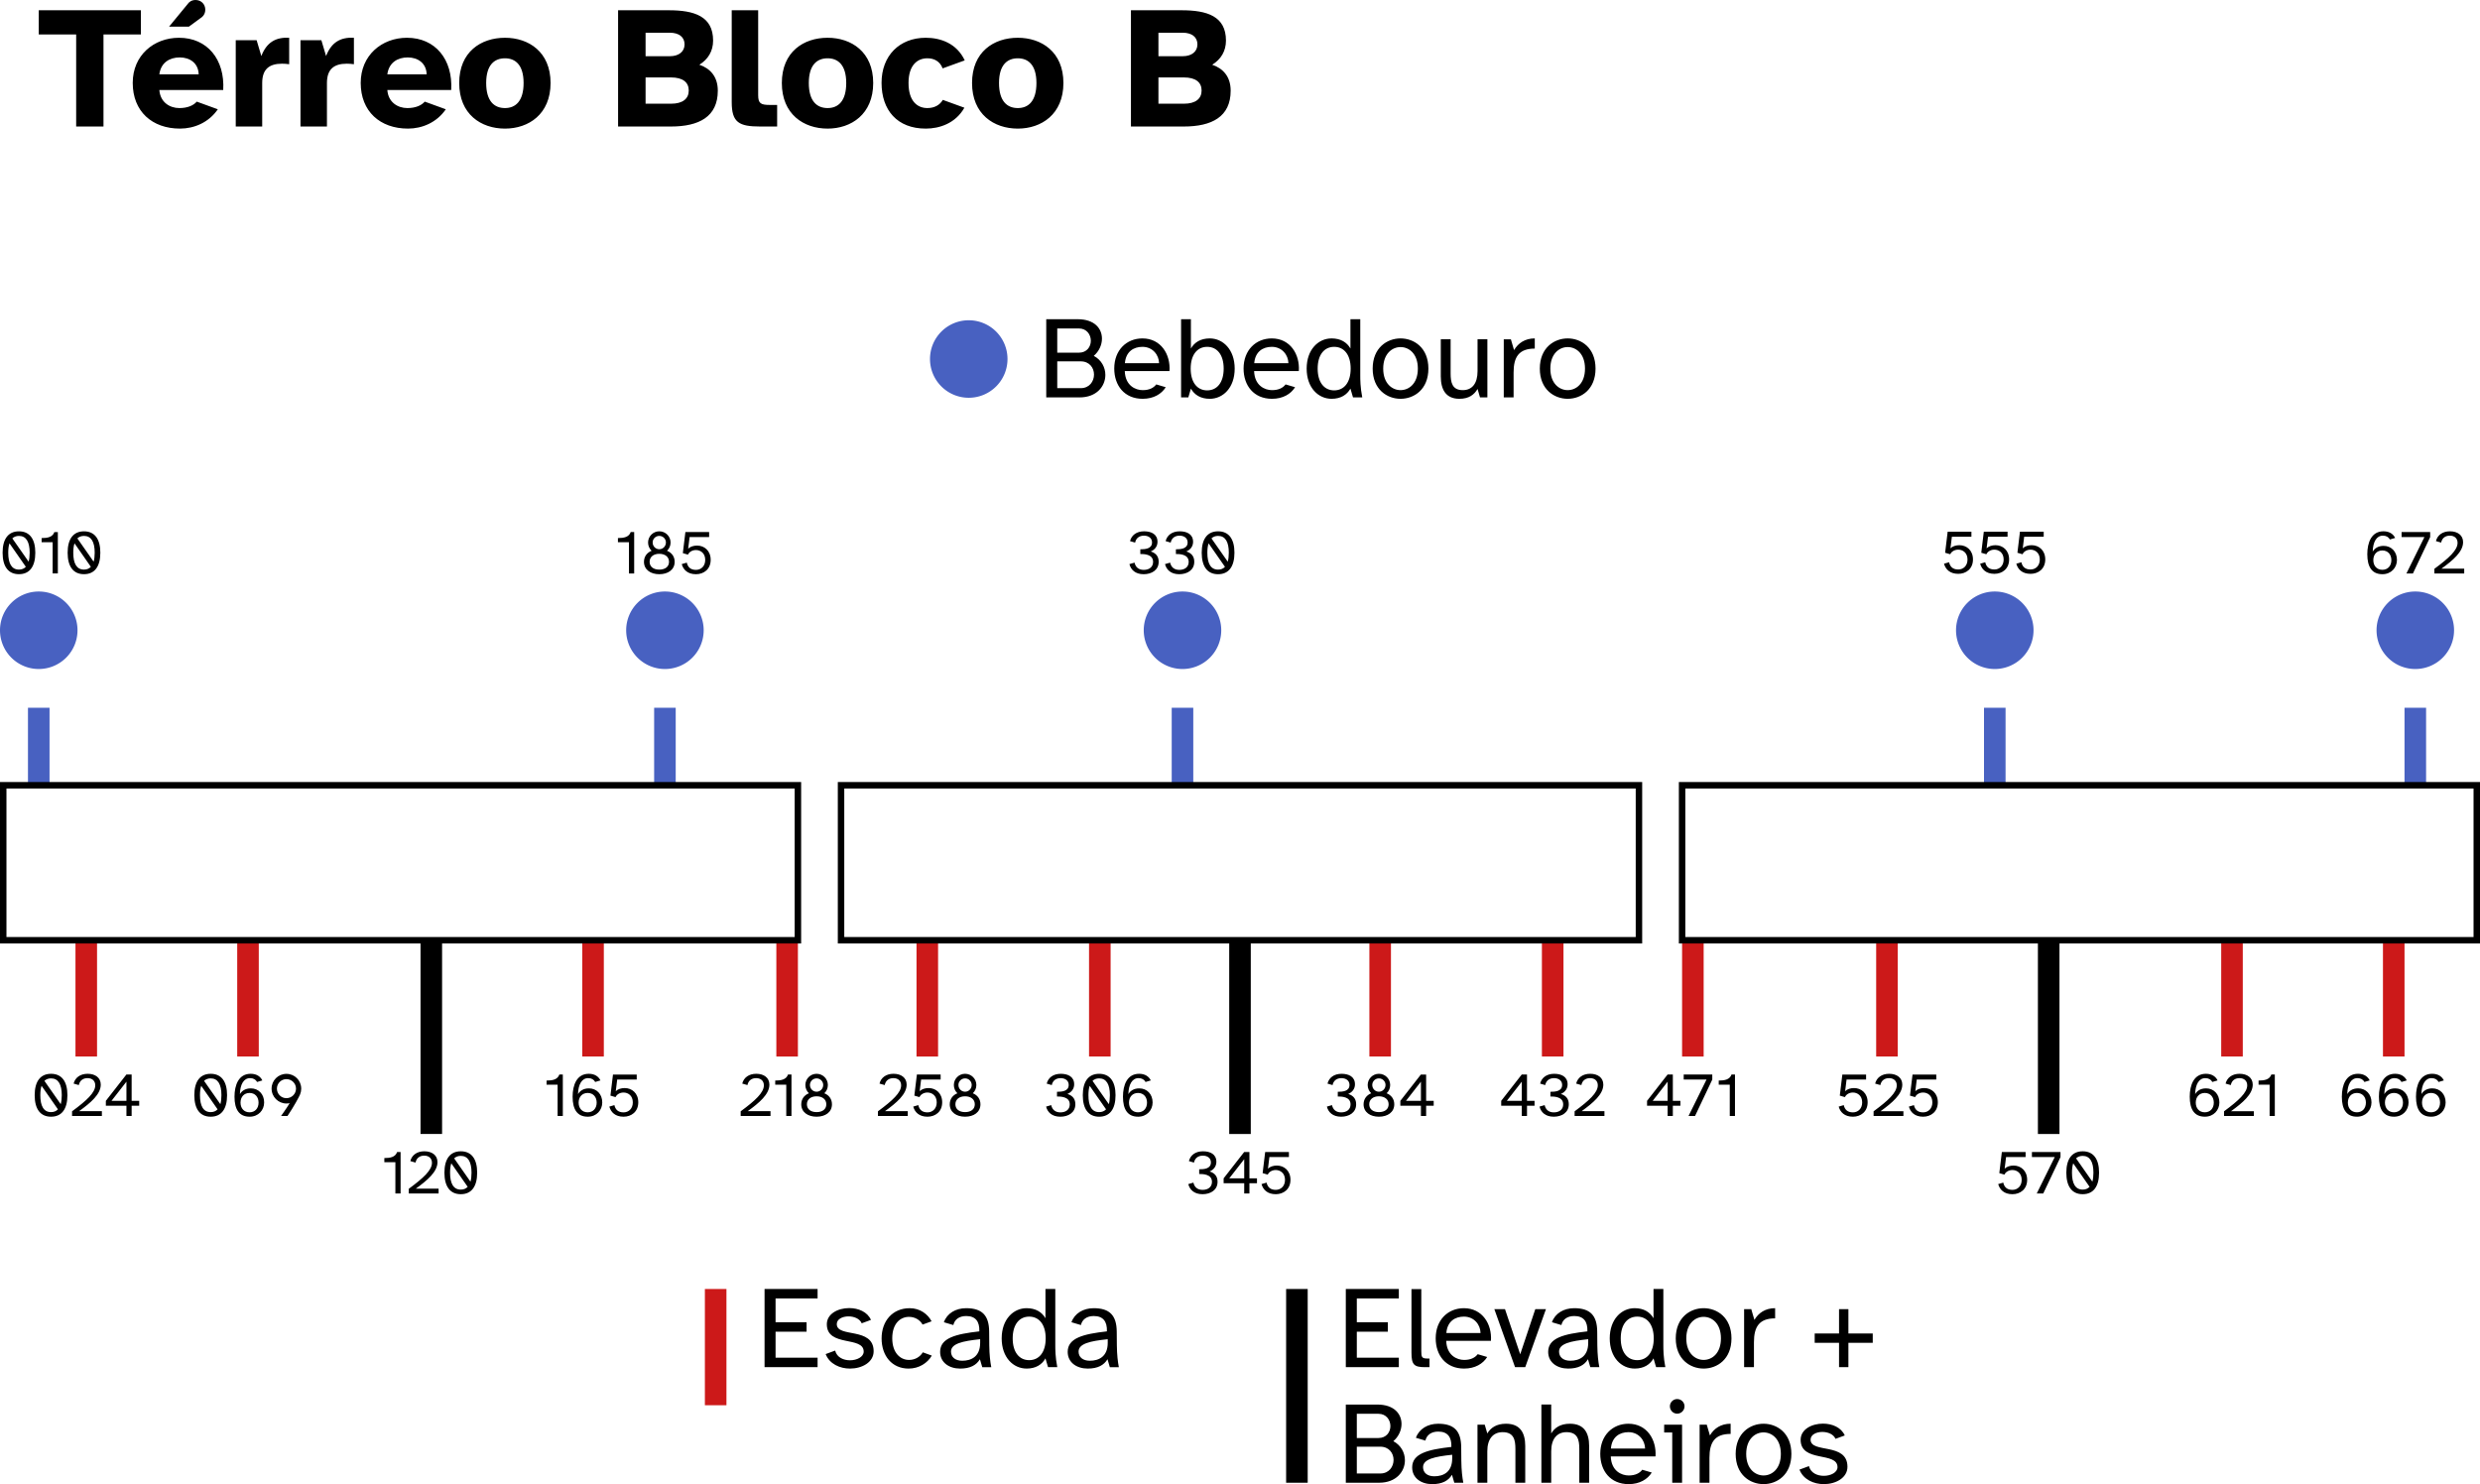 <?xml version="1.0" encoding="UTF-8" standalone="no"?>
<!-- Created with Inkscape (http://www.inkscape.org/) -->

<svg
   width="1920"
   height="1149.037"
   viewBox="0 0 508 304.016"
   version="1.1"
   id="svg1"
   inkscape:version="1.3.2 (091e20ef0f, 2023-11-25, custom)"
   inkscape:export-filename="../../../Documents/porta-vermelha.github.io/ICC/BT/minimapa.svg"
   inkscape:export-xdpi="40"
   inkscape:export-ydpi="40"
   sodipodi:docname="minimapa.svg"
   xmlns:inkscape="http://www.inkscape.org/namespaces/inkscape"
   xmlns:sodipodi="http://sodipodi.sourceforge.net/DTD/sodipodi-0.dtd"
   xmlns="http://www.w3.org/2000/svg"
   xmlns:svg="http://www.w3.org/2000/svg">
  <sodipodi:namedview
     id="namedview1"
     pagecolor="#ffffff"
     bordercolor="#eeeeee"
     borderopacity="1"
     inkscape:showpageshadow="0"
     inkscape:pageopacity="0"
     inkscape:pagecheckerboard="0"
     inkscape:deskcolor="#505050"
     inkscape:document-units="mm"
     showgrid="true"
     showguides="false"
     inkscape:export-bgcolor="#ffffffff"
     inkscape:zoom="0.2980905"
     inkscape:cx="1088.5956"
     inkscape:cy="585.3927"
     inkscape:window-width="1366"
     inkscape:window-height="768"
     inkscape:window-x="0"
     inkscape:window-y="0"
     inkscape:window-maximized="1"
     inkscape:current-layer="layer1">
    <inkscape:grid
       id="grid1"
       units="px"
       originx="0"
       originy="-5.834"
       spacingx="7.938"
       spacingy="7.938"
       empcolor="#000000"
       empopacity="0.302"
       color="#000000"
       opacity="0.149"
       empspacing="4"
       dotted="false"
       gridanglex="30"
       gridanglez="30"
       visible="true" />
  </sodipodi:namedview>
  <defs
     id="defs1" />
  <g
     inkscape:label="Layer 1"
     inkscape:groupmode="layer"
     id="layer1"
     transform="translate(0,-5.834)">
    <path
       id="rect2"
       style="fill:#cc1919;stroke-width:1.323;stroke-linecap:square;stroke-miterlimit:3;paint-order:fill markers stroke"
       d="m 15.461,198.438 h 4.417 V 222.25 H 15.461 Z" />
    <path
       id="rect2-7"
       style="fill:#cc1919;stroke-width:1.323;stroke-linecap:square;stroke-miterlimit:3;paint-order:fill markers stroke"
       d="m 48.591,198.438 h 4.417 V 222.25 h -4.417 z" />
    <path
       id="rect2-7-6"
       style="stroke-width:1.323;stroke-linecap:square;stroke-miterlimit:3;paint-order:fill markers stroke"
       d="m 86.139,198.438 h 4.417 V 238.125 H 86.139 Z" />
    <path
       id="rect2-7-6-6"
       style="fill:#cc1919;stroke-width:1.323;stroke-linecap:square;stroke-miterlimit:3;paint-order:fill markers stroke"
       d="m 119.27,198.438 h 4.417 V 222.25 h -4.417 z" />
    <path
       id="rect2-7-6-6-9"
       style="fill:#cc1919;stroke-width:1.323;stroke-linecap:square;stroke-miterlimit:3;paint-order:fill markers stroke"
       d="m 159.026,198.438 h 4.417 V 222.25 h -4.417 z" />
    <path
       id="rect2-3"
       style="fill:#cc1919;stroke-width:1.323;stroke-linecap:square;stroke-miterlimit:3;paint-order:fill markers stroke"
       d="m 187.739,198.438 h 4.417 V 222.25 h -4.417 z" />
    <path
       id="rect2-7-7"
       style="fill:#cc1919;stroke-width:1.323;stroke-linecap:square;stroke-miterlimit:3;paint-order:fill markers stroke"
       d="m 223.078,198.438 h 4.417 V 222.25 h -4.417 z" />
    <path
       id="rect2-7-6-5"
       style="stroke-width:1.323;stroke-linecap:square;stroke-miterlimit:3;paint-order:fill markers stroke"
       d="m 251.791,198.438 h 4.417 v 39.688 h -4.417 z" />
    <path
       id="rect2-7-6-6-92"
       style="fill:#cc1919;stroke-width:1.323;stroke-linecap:square;stroke-miterlimit:3;paint-order:fill markers stroke"
       d="m 280.504,198.438 h 4.417 V 222.25 h -4.417 z" />
    <path
       id="rect2-7-6-6-9-2"
       style="fill:#cc1919;stroke-width:1.323;stroke-linecap:square;stroke-miterlimit:3;paint-order:fill markers stroke"
       d="m 315.843,198.438 h 4.417 V 222.25 h -4.417 z" />
    <path
       id="rect2-36"
       style="fill:#cc1919;stroke-width:1.323;stroke-linecap:square;stroke-miterlimit:3;paint-order:fill markers stroke"
       d="m 344.557,198.438 h 4.417 V 222.25 h -4.417 z" />
    <path
       id="rect2-7-1"
       style="fill:#cc1919;stroke-width:1.323;stroke-linecap:square;stroke-miterlimit:3;paint-order:fill markers stroke"
       d="m 384.313,198.438 h 4.417 V 222.25 h -4.417 z" />
    <path
       id="rect2-7-6-2"
       style="stroke-width:1.323;stroke-linecap:square;stroke-miterlimit:3;paint-order:fill markers stroke"
       d="m 417.443,198.438 h 4.417 v 39.688 h -4.417 z" />
    <path
       id="rect2-7-6-6-93"
       style="fill:#cc1919;stroke-width:1.323;stroke-linecap:square;stroke-miterlimit:3;paint-order:fill markers stroke"
       d="m 454.991,198.438 h 4.417 V 222.25 h -4.417 z" />
    <path
       id="rect2-7-6-6-9-1"
       style="fill:#cc1919;stroke-width:1.323;stroke-linecap:square;stroke-miterlimit:3;paint-order:fill markers stroke"
       d="m 488.122,198.438 h 4.417 V 222.25 h -4.417 z" />
    <path
       id="path2"
       style="fill:#4861c1;stroke-width:1.323;stroke-linecap:square;stroke-miterlimit:3;paint-order:fill markers stroke"
       d="M 15.875,134.938 A 7.938,7.938 0 0 1 7.938,142.875 7.938,7.938 0 0 1 0,134.938 7.938,7.938 0 0 1 7.938,127 a 7.938,7.938 0 0 1 7.938,7.938 z" />
    <path
       id="path2-4"
       style="fill:#4861c1;stroke-width:1.323;stroke-linecap:square;stroke-miterlimit:3;paint-order:fill markers stroke"
       d="m 144.14,134.938 a 7.938,7.938 0 0 1 -7.938,7.938 7.938,7.938 0 0 1 -7.938,-7.938 7.938,7.938 0 0 1 7.938,-7.938 7.938,7.938 0 0 1 7.938,7.938 z" />
    <path
       id="path2-48"
       style="fill:#4861c1;stroke-width:1.323;stroke-linecap:square;stroke-miterlimit:3;paint-order:fill markers stroke"
       d="m 250.158,134.938 a 7.938,7.938 0 0 1 -7.938,7.938 7.938,7.938 0 0 1 -7.938,-7.938 7.938,7.938 0 0 1 7.938,-7.938 7.938,7.938 0 0 1 7.938,7.938 z" />
    <path
       id="path2-2"
       style="fill:#4861c1;stroke-width:1.323;stroke-linecap:square;stroke-miterlimit:3;paint-order:fill markers stroke"
       d="m 416.546,134.938 a 7.938,7.938 0 0 1 -7.938,7.938 7.938,7.938 0 0 1 -7.938,-7.938 7.938,7.938 0 0 1 7.938,-7.938 7.938,7.938 0 0 1 7.938,7.938 z" />
    <path
       id="path2-6"
       style="fill:#4861c1;stroke-width:1.323;stroke-linecap:square;stroke-miterlimit:3;paint-order:fill markers stroke"
       d="m 502.685,134.938 a 7.938,7.938 0 0 1 -7.938,7.938 7.938,7.938 0 0 1 -7.938,-7.938 7.938,7.938 0 0 1 7.938,-7.938 7.938,7.938 0 0 1 7.938,7.938 z" />
    <path
       id="rect3"
       style="fill:#4861c1;stroke-width:1.323;stroke-linecap:square;stroke-miterlimit:3;paint-order:fill markers stroke"
       transform="scale(1,-1)"
       d="m 5.729,-166.688 h 4.417 v 15.875 H 5.729 Z" />
    <path
       id="rect3-8"
       style="fill:#4861c1;stroke-width:1.323;stroke-linecap:square;stroke-miterlimit:3;paint-order:fill markers stroke"
       transform="scale(1,-1)"
       d="m 133.994,-166.688 h 4.417 v 15.875 h -4.417 z" />
    <path
       id="rect3-84"
       style="fill:#4861c1;stroke-width:1.323;stroke-linecap:square;stroke-miterlimit:3;paint-order:fill markers stroke"
       transform="scale(1,-1)"
       d="m 240.012,-166.688 h 4.417 v 15.875 h -4.417 z" />
    <path
       id="rect3-4"
       style="fill:#4861c1;stroke-width:1.323;stroke-linecap:square;stroke-miterlimit:3;paint-order:fill markers stroke"
       transform="scale(1,-1)"
       d="m 406.4,-166.688 h 4.417 v 15.875 h -4.417 z" />
    <path
       id="rect3-5"
       style="fill:#4861c1;stroke-width:1.323;stroke-linecap:square;stroke-miterlimit:3;paint-order:fill markers stroke"
       transform="scale(1,-1)"
       d="m 492.539,-166.688 h 4.417 v 15.875 h -4.417 z" />
    <path
       d="M 15.602,12.892 V 31.75 H 21.198 V 12.892 h 7.664 V 7.937 H 7.938 v 4.955 z m 11.585,9.91 c 0,5.846 3.957,9.375 9.696,9.375 2.887,0 5.882,-1.248 7.736,-3.957 l -4.313,-1.568 c -0.677,0.784 -1.889,1.319 -3.565,1.319 -1.996,0 -3.921,-1.212 -4.099,-3.707 h 13.083 c 0.356,-6.238 -3.244,-10.694 -9.054,-10.694 -5.169,0 -9.482,3.6 -9.482,9.233 z m 5.454,-1.747 c 0.321,-2.424 2.139,-3.458 4.171,-3.458 2.103,0 3.814,1.176 3.886,3.458 z m 1.996,-9.767 h 4.064 L 41.375,9.328 c 0.428,-0.356 0.677,-0.891 0.677,-1.497 0,-1.141 -0.856,-1.996 -1.996,-1.996 -0.856,0 -1.319,0.463 -1.462,0.642 z M 53.709,31.75 v -8.912 c 0,-2.816 1.426,-3.957 4.064,-3.957 0.499,0 0.891,0.036 1.462,0.107 v -5.418 c -2.709,-0.143 -4.599,0.891 -5.704,3.743 L 52.568,14.069 h -4.278 V 31.75 Z m 13.261,0 v -8.912 c 0,-2.816 1.426,-3.957 4.064,-3.957 0.499,0 0.891,0.036 1.462,0.107 v -5.418 c -2.709,-0.143 -4.599,0.891 -5.704,3.743 L 65.829,14.069 h -4.278 V 31.75 Z m 6.916,-8.948 c 0,5.846 3.957,9.375 9.696,9.375 2.887,0 5.882,-1.248 7.736,-3.957 l -4.313,-1.568 c -0.677,0.784 -1.889,1.319 -3.565,1.319 -1.996,0 -3.921,-1.212 -4.099,-3.707 h 13.083 c 0.356,-6.238 -3.244,-10.694 -9.054,-10.694 -5.169,0 -9.482,3.6 -9.482,9.233 z m 9.625,-5.205 c 2.103,0 3.814,1.176 3.886,3.458 h -8.056 c 0.321,-2.424 2.139,-3.458 4.171,-3.458 z m 10.552,5.24 c 0,6.381 4.456,9.34 9.375,9.34 4.848,0 9.34,-2.959 9.34,-9.34 0,-6.381 -4.492,-9.268 -9.34,-9.268 -4.919,0 -9.375,2.887 -9.375,9.268 z m 9.375,-5.062 c 2.103,0 3.814,1.319 3.814,5.062 0,3.707 -1.64,5.133 -3.814,5.133 -2.21,0 -3.85,-1.426 -3.85,-5.133 0,-3.743 1.711,-5.062 3.85,-5.062 z M 126.608,7.937 V 31.75 h 10.801 c 5.775,0 9.625,-1.996 9.625,-7.343 0,-2.887 -1.568,-4.563 -3.779,-5.311 1.782,-1.105 2.816,-2.781 2.816,-4.955 0,-4.991 -3.886,-6.203 -9.054,-6.203 z m 10.837,13.76 c 2.424,0 3.636,0.998 3.636,2.674 0,1.675 -1.212,2.709 -3.636,2.709 h -5.205 v -5.383 z m -0.25,-9.161 c 1.889,0 3.03,0.891 3.03,2.388 0,1.462 -1.141,2.424 -3.03,2.424 h -4.955 v -4.812 z m 12.69,14.223 c 0,4.171 1.497,4.991 5.846,4.991 h 3.458 v -4.42 h -1.533 c -1.818,0 -2.353,-0.321 -2.353,-1.996 V 7.937 h -5.418 z m 10.266,-3.921 c 0,6.381 4.456,9.34 9.375,9.34 4.848,0 9.34,-2.959 9.34,-9.34 0,-6.381 -4.492,-9.268 -9.34,-9.268 -4.919,0 -9.375,2.887 -9.375,9.268 z m 9.375,-5.062 c 2.103,0 3.814,1.319 3.814,5.062 0,3.707 -1.64,5.133 -3.814,5.133 -2.21,0 -3.85,-1.426 -3.85,-5.133 0,-3.743 1.711,-5.062 3.85,-5.062 z m 20.105,14.402 c 2.816,0 6.096,-1.069 7.914,-4.278 l -4.42,-1.604 c -0.606,1.034 -1.675,1.675 -3.173,1.675 -1.925,0 -3.85,-1.283 -3.85,-5.133 0,-3.743 1.889,-5.062 3.85,-5.062 1.355,0 2.567,0.57 3.137,2.068 l 4.527,-1.64 c -1.64,-3.493 -4.955,-4.634 -7.985,-4.634 -5.383,0 -9.054,3.672 -9.054,9.233 0,5.597 3.208,9.375 9.054,9.375 z m 9.482,-9.34 c 0,6.381 4.456,9.34 9.375,9.34 4.848,0 9.34,-2.959 9.34,-9.34 0,-6.381 -4.492,-9.268 -9.34,-9.268 -4.919,0 -9.375,2.887 -9.375,9.268 z m 9.375,-5.062 c 2.103,0 3.814,1.319 3.814,5.062 0,3.707 -1.64,5.133 -3.814,5.133 -2.21,0 -3.85,-1.426 -3.85,-5.133 0,-3.743 1.711,-5.062 3.85,-5.062 z M 231.661,7.937 V 31.75 h 10.801 c 5.775,0 9.625,-1.996 9.625,-7.343 0,-2.887 -1.568,-4.563 -3.779,-5.311 1.782,-1.105 2.816,-2.781 2.816,-4.955 0,-4.991 -3.886,-6.203 -9.054,-6.203 z m 10.837,13.76 c 2.424,0 3.636,0.998 3.636,2.674 0,1.675 -1.212,2.709 -3.636,2.709 h -5.205 v -5.383 z m -0.25,-9.161 c 1.889,0 3.03,0.891 3.03,2.388 0,1.462 -1.141,2.424 -3.03,2.424 h -4.955 v -4.812 z"
       id="text4"
       style="font-weight:bold;font-size:35.648px;line-height:20.212px;font-family:'Atkinson Hyperlegible';-inkscape-font-specification:'Atkinson Hyperlegible Bold';font-variant-numeric:lining-nums;letter-spacing:0px;stroke-width:1.323;stroke-linecap:square;stroke-miterlimit:3;paint-order:fill markers stroke"
       aria-label="Térreo Bloco B" />
    <path
       d="m 214.312,87.239 h 6.833 c 3.5,0 5.274,-2.302 5.274,-4.603 0,-1.534 -0.791,-3.069 -2.373,-3.908 1.079,-0.911 1.678,-2.254 1.678,-3.524 0,-2.038 -1.486,-3.98 -4.963,-3.98 h -6.449 z m 2.254,-7.384 h 4.795 c 1.822,0 2.733,1.343 2.733,2.709 0,1.391 -0.935,2.781 -2.709,2.781 h -4.819 z m 4.435,-6.737 c 1.606,0 2.445,1.271 2.445,2.517 0,1.223 -0.815,2.445 -2.445,2.445 h -4.435 v -4.963 z m 13.066,14.409 c 2.23,0 3.86,-0.983 4.723,-2.373 l -1.942,-0.575 c -0.551,0.719 -1.438,1.175 -2.781,1.175 -1.462,0 -3.572,-0.911 -3.668,-3.908 h 9.158 c 0.24,-3.404 -1.75,-6.689 -5.538,-6.689 -3.261,0 -5.778,2.397 -5.778,6.161 0,3.5 2.086,6.209 5.826,6.209 z m -0.048,-10.645 c 2.11,0 3.38,1.678 3.404,3.356 h -7.001 c 0.192,-2.397 1.798,-3.356 3.596,-3.356 z m 7.912,-5.658 v 16.015 h 1.486 l 0.527,-1.798 c 0.719,1.271 1.99,2.086 3.86,2.086 2.709,0 5.107,-2.254 5.107,-6.185 0,-3.908 -2.397,-6.185 -5.107,-6.185 -1.87,0 -3.141,0.815 -3.86,2.062 v -5.994 z m 5.346,5.658 c 2.038,0 3.38,1.63 3.38,4.459 0,2.829 -1.343,4.459 -3.38,4.459 -2.038,0 -3.38,-1.63 -3.38,-4.459 0,-2.829 1.343,-4.459 3.38,-4.459 z m 13.282,10.645 c 2.23,0 3.86,-0.983 4.723,-2.373 l -1.942,-0.575 c -0.551,0.719 -1.438,1.175 -2.781,1.175 -1.462,0 -3.572,-0.911 -3.668,-3.908 h 9.158 c 0.24,-3.404 -1.75,-6.689 -5.538,-6.689 -3.261,0 -5.778,2.397 -5.778,6.161 0,3.5 2.086,6.209 5.826,6.209 z m -0.048,-10.645 c 2.11,0 3.38,1.678 3.404,3.356 h -7.001 c 0.192,-2.397 1.798,-3.356 3.596,-3.356 z m 12.251,10.645 c 1.87,0 3.141,-0.815 3.86,-2.086 l 0.527,1.798 h 1.894 c -0.408,-2.086 -0.408,-3.692 -0.408,-4.483 V 71.224 h -2.014 v 5.994 c -0.719,-1.247 -1.99,-2.062 -3.86,-2.062 -2.709,0 -5.107,2.278 -5.107,6.185 0,3.932 2.397,6.185 5.107,6.185 z m 0.527,-10.645 c 2.038,0 3.38,1.63 3.38,4.459 0,2.829 -1.343,4.459 -3.38,4.459 -2.038,0 -3.38,-1.63 -3.38,-4.459 0,-2.829 1.343,-4.459 3.38,-4.459 z m 7.888,4.459 c 0,4.291 2.973,6.185 5.706,6.185 2.757,0 5.706,-1.894 5.706,-6.185 0,-4.291 -2.949,-6.185 -5.706,-6.185 -2.733,0 -5.706,1.894 -5.706,6.185 z m 2.158,0 c 0,-3.069 1.846,-4.411 3.548,-4.411 1.726,0 3.548,1.343 3.548,4.411 0,3.069 -1.822,4.411 -3.548,4.411 -1.702,0 -3.548,-1.343 -3.548,-4.411 z m 15.608,6.185 c 1.966,0 3.045,-0.863 3.716,-2.014 l 0.503,1.726 h 1.51 V 75.323 h -2.014 v 6.545 c 0,2.541 -1.127,3.884 -3.021,3.884 -2.182,0 -2.493,-1.582 -2.493,-3.428 v -7.001 h -2.014 v 7.6 c 0,2.709 1.031,4.603 3.812,4.603 z m 9.086,-12.179 v 11.891 h 2.014 V 82.132 c 0,-3.165 1.079,-4.891 4.339,-4.891 v -2.086 c -1.99,0 -3.404,0.959 -4.244,2.397 l -0.647,-2.206 z m 7.384,5.994 c 0,4.291 2.973,6.185 5.706,6.185 2.757,0 5.706,-1.894 5.706,-6.185 0,-4.291 -2.949,-6.185 -5.706,-6.185 -2.733,0 -5.706,1.894 -5.706,6.185 z m 2.158,0 c 0,-3.069 1.846,-4.411 3.548,-4.411 1.726,0 3.548,1.343 3.548,4.411 0,3.069 -1.822,4.411 -3.548,4.411 -1.702,0 -3.548,-1.343 -3.548,-4.411 z"
       id="text4-8"
       style="font-size:23.975px;line-height:13.594px;font-family:'Atkinson Hyperlegible';-inkscape-font-specification:'Atkinson Hyperlegible';font-variant-numeric:lining-nums;letter-spacing:0px;stroke-width:1.323;stroke-linecap:square;stroke-miterlimit:3;paint-order:fill markers stroke"
       aria-label="Bebedouro" />
    <path
       id="path4"
       style="fill:#4861c1;stroke-width:1.323;stroke-linecap:square;stroke-miterlimit:3;paint-order:fill markers stroke"
       d="m 206.375,79.375 a 7.938,7.938 0 0 1 -7.938,7.938 7.938,7.938 0 0 1 -7.938,-7.938 7.938,7.938 0 0 1 7.938,-7.938 7.938,7.938 0 0 1 7.938,7.938 z" />
    <path
       d="m 156.612,269.875 v 16.015 h 10.861 v -1.942 h -8.607 v -5.322 h 6.353 v -1.942 h -6.353 v -4.867 h 8.607 v -1.942 z m 12.515,13.33 c 0.791,2.038 2.925,2.973 4.987,2.973 2.469,0 4.843,-1.295 4.843,-3.548 0,-5.059 -7.552,-2.685 -7.552,-5.562 0,-1.031 1.175,-1.582 2.397,-1.582 1.127,0 2.302,0.456 2.709,1.415 l 1.894,-0.695 c -0.719,-1.654 -2.589,-2.421 -4.459,-2.421 -2.302,0 -4.579,1.175 -4.579,3.309 0,4.747 7.552,2.35 7.552,5.61 0,1.079 -1.391,1.774 -2.805,1.774 -1.319,0 -2.685,-0.575 -3.045,-1.99 z m 16.998,2.973 c 2.11,0 3.86,-1.127 4.747,-2.661 l -1.846,-0.671 c -0.527,0.887 -1.534,1.558 -2.829,1.558 -1.774,0 -3.428,-1.438 -3.428,-4.435 0,-2.997 1.63,-4.387 3.428,-4.387 1.223,0 2.254,0.623 2.781,1.582 l 1.846,-0.671 c -0.767,-1.462 -2.35,-2.685 -4.483,-2.685 -3.524,0 -5.754,2.637 -5.754,6.185 0,3.596 2.134,6.185 5.538,6.185 z m 10.549,0 c 2.086,0 3.332,-0.719 4.052,-1.918 l 0.479,1.63 h 1.846 c -0.216,-1.127 -0.384,-2.493 -0.408,-4.483 l -0.024,-2.781 c -0.024,-3.332 -1.438,-4.819 -4.723,-4.819 -2.134,0 -3.908,1.055 -4.555,2.877 l 1.942,0.575 c 0.264,-1.151 1.199,-1.846 2.637,-1.846 1.918,0 2.757,1.127 2.685,3.141 -4.867,0.551 -8.032,1.367 -8.032,4.196 0,2.182 1.846,3.428 4.1,3.428 z m 4.1,-6.018 v 0.743 c 0,2.805 -1.798,3.668 -3.668,3.668 -1.438,0 -2.302,-0.743 -2.302,-1.87 0,-1.63 2.326,-2.158 5.97,-2.541 z m 9.518,6.018 c 1.87,0 3.141,-0.815 3.86,-2.086 l 0.527,1.798 h 1.894 c -0.408,-2.086 -0.408,-3.692 -0.408,-4.483 v -11.532 h -2.014 v 5.994 c -0.719,-1.247 -1.99,-2.062 -3.86,-2.062 -2.709,0 -5.107,2.278 -5.107,6.185 0,3.932 2.397,6.185 5.107,6.185 z m 0.527,-10.645 c 2.038,0 3.38,1.63 3.38,4.459 0,2.829 -1.343,4.459 -3.38,4.459 -2.038,0 -3.38,-1.63 -3.38,-4.459 0,-2.829 1.343,-4.459 3.38,-4.459 z m 11.987,10.645 c 2.086,0 3.332,-0.719 4.052,-1.918 l 0.479,1.63 h 1.846 c -0.216,-1.127 -0.384,-2.493 -0.408,-4.483 l -0.024,-2.781 c -0.024,-3.332 -1.438,-4.819 -4.723,-4.819 -2.134,0 -3.908,1.055 -4.555,2.877 l 1.942,0.575 c 0.264,-1.151 1.199,-1.846 2.637,-1.846 1.918,0 2.757,1.127 2.685,3.141 -4.867,0.551 -8.032,1.367 -8.032,4.196 0,2.182 1.846,3.428 4.1,3.428 z m 4.1,-6.018 v 0.743 c 0,2.805 -1.798,3.668 -3.668,3.668 -1.438,0 -2.302,-0.743 -2.302,-1.87 0,-1.63 2.326,-2.158 5.97,-2.541 z"
       id="text4-8-1"
       style="font-size:23.975px;line-height:13.594px;font-family:'Atkinson Hyperlegible';-inkscape-font-specification:'Atkinson Hyperlegible';font-variant-numeric:lining-nums;letter-spacing:0px;stroke-width:1.323;stroke-linecap:square;stroke-miterlimit:3;paint-order:fill markers stroke"
       aria-label="Escada" />
    <path
       d="m 275.674,269.875 v 16.015 h 10.861 v -1.942 h -8.607 v -5.322 h 6.353 v -1.942 h -6.353 v -4.867 h 8.607 v -1.942 z m 13.45,13.042 c 0,2.469 0.527,2.973 2.805,2.973 h 0.887 v -1.774 h -0.456 c -1.127,0 -1.223,-0.312 -1.223,-1.534 v -12.683 h -2.014 z m 10.789,3.261 c 2.23,0 3.86,-0.983 4.723,-2.373 l -1.942,-0.575 c -0.551,0.719 -1.438,1.175 -2.781,1.175 -1.462,0 -3.572,-0.911 -3.668,-3.908 h 9.158 c 0.24,-3.404 -1.75,-6.689 -5.538,-6.689 -3.261,0 -5.778,2.397 -5.778,6.162 0,3.5 2.086,6.209 5.826,6.209 z m -0.048,-10.645 c 2.11,0 3.38,1.678 3.404,3.356 h -7.001 c 0.192,-2.397 1.798,-3.356 3.596,-3.356 z m 10.477,10.357 h 2.086 l 4.244,-11.891 h -2.182 l -3.093,9.254 -3.117,-9.254 h -2.182 z m 10.885,0.288 c 2.086,0 3.332,-0.719 4.052,-1.918 l 0.479,1.63 h 1.846 c -0.216,-1.127 -0.384,-2.493 -0.408,-4.483 l -0.024,-2.781 c -0.024,-3.332 -1.438,-4.819 -4.723,-4.819 -2.134,0 -3.908,1.055 -4.555,2.877 l 1.942,0.575 c 0.264,-1.151 1.199,-1.846 2.637,-1.846 1.918,0 2.757,1.127 2.685,3.141 -4.867,0.551 -8.032,1.367 -8.032,4.196 0,2.182 1.846,3.428 4.1,3.428 z m 4.1,-6.018 v 0.743 c 0,2.805 -1.798,3.668 -3.668,3.668 -1.438,0 -2.302,-0.743 -2.302,-1.87 0,-1.63 2.326,-2.158 5.97,-2.541 z m 9.518,6.018 c 1.87,0 3.141,-0.815 3.86,-2.086 l 0.527,1.798 h 1.894 c -0.408,-2.086 -0.408,-3.692 -0.408,-4.483 v -11.532 h -2.014 v 5.994 c -0.719,-1.247 -1.99,-2.062 -3.86,-2.062 -2.709,0 -5.107,2.278 -5.107,6.185 0,3.932 2.397,6.185 5.107,6.185 z m 0.527,-10.645 c 2.038,0 3.38,1.63 3.38,4.459 0,2.829 -1.343,4.459 -3.38,4.459 -2.038,0 -3.38,-1.63 -3.38,-4.459 0,-2.829 1.343,-4.459 3.38,-4.459 z m 7.888,4.459 c 0,4.291 2.973,6.185 5.706,6.185 2.757,0 5.706,-1.894 5.706,-6.185 0,-4.291 -2.949,-6.185 -5.706,-6.185 -2.733,0 -5.706,1.894 -5.706,6.185 z m 2.158,0 c 0,-3.069 1.846,-4.411 3.548,-4.411 1.726,0 3.548,1.343 3.548,4.411 0,3.069 -1.822,4.411 -3.548,4.411 -1.702,0 -3.548,-1.343 -3.548,-4.411 z m 11.844,-5.994 v 11.891 h 2.014 v -5.107 c 0,-3.165 1.079,-4.891 4.339,-4.891 v -2.086 c -1.99,0 -3.404,0.959 -4.244,2.397 l -0.647,-2.206 z m 14.457,4.987 v 1.918 h 4.987 v 4.987 h 1.918 v -4.987 h 4.987 v -1.918 h -4.987 v -4.987 h -1.918 v 4.987 z"
       id="text4-8-1-5"
       style="font-size:23.975px;line-height:13.594px;font-family:'Atkinson Hyperlegible';-inkscape-font-specification:'Atkinson Hyperlegible';font-variant-numeric:lining-nums;letter-spacing:0px;stroke-width:1.323;stroke-linecap:square;stroke-miterlimit:3;paint-order:fill markers stroke"
       aria-label="Elevador +" />
    <path
       d="m 275.674,309.562 h 6.833 c 3.5,0 5.274,-2.302 5.274,-4.603 0,-1.534 -0.791,-3.069 -2.373,-3.908 1.079,-0.911 1.678,-2.254 1.678,-3.524 0,-2.038 -1.486,-3.98 -4.963,-3.98 h -6.449 z m 2.254,-7.384 h 4.795 c 1.822,0 2.733,1.343 2.733,2.709 0,1.391 -0.935,2.781 -2.709,2.781 h -4.819 z m 4.435,-6.737 c 1.606,0 2.445,1.271 2.445,2.517 0,1.223 -0.815,2.445 -2.445,2.445 h -4.435 v -4.963 z m 11.004,14.409 c 2.086,0 3.332,-0.719 4.052,-1.918 l 0.479,1.63 h 1.846 c -0.216,-1.127 -0.384,-2.493 -0.408,-4.483 l -0.024,-2.781 c -0.024,-3.332 -1.438,-4.819 -4.723,-4.819 -2.134,0 -3.908,1.055 -4.555,2.877 l 1.942,0.575 c 0.264,-1.151 1.199,-1.846 2.637,-1.846 1.918,0 2.757,1.127 2.685,3.141 -4.867,0.551 -8.032,1.367 -8.032,4.196 0,2.182 1.846,3.428 4.1,3.428 z m 4.1,-6.018 v 0.743 c 0,2.805 -1.798,3.668 -3.668,3.668 -1.438,0 -2.302,-0.743 -2.302,-1.87 0,-1.63 2.326,-2.158 5.97,-2.541 z m 5.179,-6.162 v 11.891 h 2.014 v -6.449 c 0,-2.541 1.199,-3.908 3.141,-3.908 2.302,0 2.613,1.606 2.613,3.428 v 6.929 h 2.014 v -7.528 c 0,-2.709 -1.055,-4.555 -3.932,-4.555 -2.014,0 -3.165,0.863 -3.836,1.99 l -0.527,-1.798 z m 13.09,-4.124 v 16.015 h 2.014 v -6.449 c 0,-2.541 1.199,-3.908 3.141,-3.908 2.302,0 2.613,1.606 2.613,3.428 v 6.929 h 2.014 v -7.528 c 0,-2.709 -1.055,-4.555 -3.932,-4.555 -2.014,0 -3.165,0.863 -3.836,1.99 v -5.922 z m 17.885,16.303 c 2.23,0 3.86,-0.983 4.723,-2.373 l -1.942,-0.575 c -0.551,0.719 -1.438,1.175 -2.781,1.175 -1.462,0 -3.572,-0.911 -3.668,-3.908 h 9.158 c 0.24,-3.404 -1.75,-6.689 -5.538,-6.689 -3.261,0 -5.778,2.397 -5.778,6.162 0,3.5 2.086,6.209 5.826,6.209 z m -0.048,-10.645 c 2.11,0 3.38,1.678 3.404,3.356 h -7.001 c 0.192,-2.397 1.798,-3.356 3.596,-3.356 z m 7.312,-1.534 v 1.606 h 1.654 v 10.285 h 2.014 v -11.891 z m 2.661,-2.254 c 0.839,0 1.51,-0.671 1.51,-1.51 0,-0.815 -0.671,-1.486 -1.51,-1.486 -0.815,0 -1.486,0.671 -1.486,1.486 0,0.839 0.671,1.51 1.486,1.51 z m 4.603,2.254 v 11.891 h 2.014 v -5.107 c 0,-3.165 1.079,-4.891 4.339,-4.891 v -2.086 c -1.99,0 -3.404,0.959 -4.244,2.397 l -0.647,-2.206 z m 7.384,5.994 c 0,4.291 2.973,6.185 5.706,6.185 2.757,0 5.706,-1.894 5.706,-6.185 0,-4.291 -2.949,-6.185 -5.706,-6.185 -2.733,0 -5.706,1.894 -5.706,6.185 z m 2.158,0 c 0,-3.069 1.846,-4.411 3.548,-4.411 1.726,0 3.548,1.343 3.548,4.411 0,3.069 -1.822,4.411 -3.548,4.411 -1.702,0 -3.548,-1.343 -3.548,-4.411 z m 10.909,3.213 c 0.791,2.038 2.925,2.973 4.987,2.973 2.469,0 4.843,-1.295 4.843,-3.548 0,-5.059 -7.552,-2.685 -7.552,-5.562 0,-1.031 1.175,-1.582 2.397,-1.582 1.127,0 2.302,0.456 2.709,1.415 l 1.894,-0.695 c -0.719,-1.654 -2.589,-2.421 -4.459,-2.421 -2.302,0 -4.579,1.175 -4.579,3.308 0,4.747 7.552,2.35 7.552,5.61 0,1.079 -1.391,1.774 -2.805,1.774 -1.319,0 -2.685,-0.575 -3.045,-1.99 z"
       id="text4-8-1-5-0"
       style="font-size:23.975px;line-height:13.594px;font-family:'Atkinson Hyperlegible';-inkscape-font-specification:'Atkinson Hyperlegible';font-variant-numeric:lining-nums;letter-spacing:0px;stroke-width:1.323;stroke-linecap:square;stroke-miterlimit:3;paint-order:fill markers stroke"
       aria-label="Banheiros" />
    <path
       id="rect2-7-6-5-4"
       style="stroke-width:1.323;stroke-linecap:square;stroke-miterlimit:3;paint-order:fill markers stroke"
       d="m 263.449,269.875 h 4.417 v 39.688 h -4.417 z" />
    <path
       id="rect2-7-6-5-0"
       style="fill:#cc1919;stroke-width:1.323;stroke-linecap:square;stroke-miterlimit:3;paint-order:fill markers stroke"
       d="m 144.387,269.875 h 4.417 v 23.812 h -4.417 z" />
    <path
       d="m 3.882,123.452 c 2.182,0 3.349,-1.56 3.349,-4.402 0,-2.816 -1.167,-4.377 -3.349,-4.377 -2.182,0 -3.349,1.56 -3.349,4.377 0,2.842 1.167,4.402 3.349,4.402 z m -2.195,-4.402 c 0,-0.749 0.076,-1.396 0.254,-1.916 l 3.349,4.808 c -0.343,0.368 -0.812,0.571 -1.408,0.571 -1.497,0 -2.195,-1.243 -2.195,-3.463 z m 2.195,-3.438 c 1.484,0 2.195,1.231 2.195,3.438 0,0.723 -0.076,1.345 -0.216,1.84 l -3.337,-4.77 c 0.343,-0.33 0.799,-0.507 1.357,-0.507 z m 4.643,0.444 v 0.85 h 2.258 v 6.394 h 1.066 v -8.475 h -0.71 c -0.368,1.04 -1.396,1.231 -2.613,1.231 z m 8.678,7.396 c 2.182,0 3.349,-1.56 3.349,-4.402 0,-2.816 -1.167,-4.377 -3.349,-4.377 -2.182,0 -3.349,1.56 -3.349,4.377 0,2.842 1.167,4.402 3.349,4.402 z m -2.195,-4.402 c 0,-0.749 0.076,-1.396 0.254,-1.916 l 3.349,4.808 c -0.343,0.368 -0.812,0.571 -1.408,0.571 -1.497,0 -2.195,-1.243 -2.195,-3.463 z m 2.195,-3.438 c 1.484,0 2.195,1.231 2.195,3.438 0,0.723 -0.076,1.345 -0.216,1.84 l -3.337,-4.77 c 0.343,-0.33 0.799,-0.507 1.357,-0.507 z"
       id="text6"
       style="font-size:12.687px;line-height:7.193px;font-family:'Atkinson Hyperlegible';-inkscape-font-specification:'Atkinson Hyperlegible';font-variant-numeric:lining-nums;text-align:center;letter-spacing:0px;text-anchor:middle;stroke-width:1.323;stroke-linecap:square;stroke-miterlimit:3;paint-order:fill markers stroke"
       aria-label="010" />
    <path
       d="m 10.456,234.582 c 2.184,0 3.353,-1.562 3.353,-4.407 0,-2.819 -1.168,-4.381 -3.353,-4.381 -2.184,0 -3.353,1.562 -3.353,4.381 0,2.845 1.168,4.407 3.353,4.407 z m -2.197,-4.407 c 0,-0.749 0.076,-1.397 0.254,-1.918 l 3.353,4.813 c -0.343,0.368 -0.813,0.572 -1.41,0.572 -1.499,0 -2.197,-1.245 -2.197,-3.467 z m 2.197,-3.442 c 1.486,0 2.197,1.232 2.197,3.442 0,0.724 -0.076,1.346 -0.216,1.841 l -3.34,-4.775 c 0.343,-0.33 0.8,-0.508 1.359,-0.508 z m 10.414,7.696 v -0.978 h -4.674 c 2.375,-1.714 4.445,-3.467 4.445,-5.436 0,-1.422 -1.13,-2.223 -2.692,-2.223 -1.499,0 -2.565,0.775 -2.87,2.007 l 1.067,0.305 c 0.203,-1.029 0.978,-1.422 1.778,-1.422 1.003,0 1.587,0.597 1.587,1.473 0,1.499 -1.753,3.111 -4.75,5.321 v 0.953 z m 0.813,-2.095 h 4.216 v 2.095 h 1.067 v -2.095 h 1.549 v -1.003 h -1.549 v -5.385 h -1.079 l -4.204,5.385 z m 1.156,-1.003 3.061,-3.924 v 3.924 z"
       id="text6-4"
       style="font-size:12.7px;line-height:7.201px;font-family:'Atkinson Hyperlegible';-inkscape-font-specification:'Atkinson Hyperlegible';font-variant-numeric:lining-nums;text-align:center;letter-spacing:0px;text-anchor:middle;stroke-width:1.323;stroke-linecap:square;stroke-miterlimit:3;paint-order:fill markers stroke"
       aria-label="024" />
    <path
       d="m 43.159,234.582 c 2.184,0 3.353,-1.562 3.353,-4.407 0,-2.819 -1.168,-4.381 -3.353,-4.381 -2.184,0 -3.353,1.562 -3.353,4.381 0,2.845 1.168,4.407 3.353,4.407 z m -2.197,-4.407 c 0,-0.749 0.076,-1.397 0.254,-1.918 l 3.353,4.813 c -0.343,0.368 -0.813,0.572 -1.41,0.572 -1.499,0 -2.197,-1.245 -2.197,-3.467 z m 2.197,-3.442 c 1.486,0 2.197,1.232 2.197,3.442 0,0.724 -0.076,1.346 -0.216,1.841 l -3.34,-4.775 c 0.343,-0.33 0.8,-0.508 1.359,-0.508 z m 7.963,7.849 c 1.816,0 2.985,-1.346 2.985,-2.921 0,-1.702 -1.156,-2.883 -2.731,-2.883 -1.13,0 -1.854,0.521 -2.235,1.181 0.051,-1.968 0.762,-3.277 2.083,-3.277 0.673,0 1.181,0.292 1.435,0.787 l 1.079,-0.318 c -0.368,-0.762 -1.13,-1.359 -2.388,-1.359 -2.464,0 -3.315,2.299 -3.315,4.699 0,2.616 0.965,4.089 3.086,4.089 z m -1.854,-2.883 c 0,-1.168 0.724,-1.981 1.854,-1.981 1.118,0 1.841,0.813 1.841,1.981 0,1.168 -0.724,1.981 -1.841,1.981 -1.13,0 -1.854,-0.813 -1.854,-1.981 z m 9.398,0.178 c 0.241,0 0.457,-0.025 0.673,-0.076 -0.699,1.156 -1.765,2.629 -1.765,2.629 h 1.321 c 1.295,-1.905 2.413,-4 2.578,-4.42 0.152,-0.381 0.229,-0.775 0.229,-1.156 0,-1.714 -1.346,-3.048 -3.035,-3.048 -1.689,0 -3.035,1.359 -3.035,3.023 0,1.689 1.372,3.048 3.035,3.048 z m 0,-4.991 c 1.092,0 1.968,0.876 1.968,1.943 0,1.079 -0.876,1.956 -1.968,1.956 -1.079,0 -1.943,-0.876 -1.943,-1.956 0,-1.067 0.864,-1.943 1.943,-1.943 z"
       id="text6-4-5"
       style="font-size:12.7px;line-height:7.201px;font-family:'Atkinson Hyperlegible';-inkscape-font-specification:'Atkinson Hyperlegible';font-variant-numeric:lining-nums;text-align:center;letter-spacing:0px;text-anchor:middle;stroke-width:1.323;stroke-linecap:square;stroke-miterlimit:3;paint-order:fill markers stroke"
       aria-label="069" />
    <path
       d="m 78.728,243.053 v 0.851 h 2.261 v 6.401 h 1.067 v -8.484 h -0.711 c -0.368,1.041 -1.397,1.232 -2.616,1.232 z m 11.113,7.252 v -0.978 h -4.674 c 2.375,-1.714 4.445,-3.467 4.445,-5.436 0,-1.422 -1.13,-2.223 -2.692,-2.223 -1.499,0 -2.565,0.775 -2.87,2.007 l 1.067,0.305 c 0.203,-1.029 0.978,-1.422 1.778,-1.422 1.003,0 1.587,0.597 1.587,1.473 0,1.499 -1.753,3.111 -4.75,5.321 v 0.953 z m 4.547,0.152 c 2.184,0 3.353,-1.562 3.353,-4.407 0,-2.819 -1.168,-4.381 -3.353,-4.381 -2.184,0 -3.353,1.562 -3.353,4.381 0,2.845 1.168,4.407 3.353,4.407 z m -2.197,-4.407 c 0,-0.749 0.076,-1.397 0.254,-1.918 l 3.353,4.813 c -0.343,0.368 -0.813,0.572 -1.41,0.572 -1.499,0 -2.197,-1.245 -2.197,-3.467 z m 2.197,-3.442 c 1.486,0 2.197,1.232 2.197,3.442 0,0.724 -0.076,1.346 -0.216,1.841 l -3.34,-4.775 c 0.343,-0.33 0.8,-0.508 1.359,-0.508 z"
       id="text6-4-5-8"
       style="font-size:12.7px;line-height:7.201px;font-family:'Atkinson Hyperlegible';-inkscape-font-specification:'Atkinson Hyperlegible';font-variant-numeric:lining-nums;text-align:center;letter-spacing:0px;text-anchor:middle;stroke-width:1.323;stroke-linecap:square;stroke-miterlimit:3;paint-order:fill markers stroke"
       aria-label="120" />
    <path
       d="m 111.96,227.178 v 0.851 h 2.261 v 6.401 h 1.067 v -8.484 h -0.711 c -0.368,1.041 -1.397,1.232 -2.616,1.232 z m 8.42,7.404 c 1.816,0 2.985,-1.346 2.985,-2.921 0,-1.702 -1.156,-2.883 -2.731,-2.883 -1.13,0 -1.854,0.521 -2.235,1.181 0.051,-1.968 0.762,-3.277 2.083,-3.277 0.673,0 1.181,0.292 1.435,0.787 l 1.079,-0.318 c -0.368,-0.762 -1.13,-1.359 -2.388,-1.359 -2.464,0 -3.315,2.299 -3.315,4.699 0,2.616 0.965,4.089 3.086,4.089 z m -1.854,-2.883 c 0,-1.168 0.724,-1.981 1.854,-1.981 1.118,0 1.841,0.813 1.841,1.981 0,1.168 -0.724,1.981 -1.841,1.981 -1.13,0 -1.854,-0.813 -1.854,-1.981 z m 6.287,0.813 c 0.318,1.143 1.206,2.07 2.921,2.07 1.575,0 3.01,-1.003 3.01,-2.946 0,-1.867 -1.295,-2.921 -2.781,-2.921 -0.699,0 -1.384,0.203 -1.829,0.635 l 0.292,-2.375 h 4 v -1.029 h -4.864 l -0.521,4.318 1.041,0.305 c 0.178,-0.419 0.762,-0.94 1.638,-0.94 0.914,0 1.905,0.61 1.905,2.019 0,1.308 -0.876,2.045 -1.892,2.045 -1.105,0 -1.676,-0.559 -1.88,-1.486 z"
       id="text6-4-5-8-6"
       style="font-size:12.7px;line-height:7.201px;font-family:'Atkinson Hyperlegible';-inkscape-font-specification:'Atkinson Hyperlegible';font-variant-numeric:lining-nums;text-align:center;letter-spacing:0px;text-anchor:middle;stroke-width:1.323;stroke-linecap:square;stroke-miterlimit:3;paint-order:fill markers stroke"
       aria-label="165" />
    <path
       d="m 157.831,234.429 v -0.978 h -4.674 c 2.375,-1.714 4.445,-3.467 4.445,-5.436 0,-1.422 -1.13,-2.223 -2.692,-2.223 -1.499,0 -2.565,0.775 -2.87,2.007 l 1.067,0.305 c 0.203,-1.029 0.978,-1.422 1.778,-1.422 1.003,0 1.587,0.597 1.587,1.473 0,1.499 -1.753,3.111 -4.75,5.321 v 0.953 z m 0.965,-7.252 v 0.851 h 2.261 v 6.401 h 1.067 v -8.484 h -0.711 c -0.368,1.041 -1.397,1.232 -2.616,1.232 z m 5.334,4.864 c 0,1.626 1.372,2.54 3.137,2.54 1.778,0 3.15,-0.914 3.15,-2.54 0,-1.092 -0.622,-1.88 -1.562,-2.261 0.445,-0.419 0.724,-1.016 0.724,-1.689 0,-1.27 -1.029,-2.299 -2.311,-2.299 -1.27,0 -2.299,1.029 -2.299,2.299 0,0.673 0.279,1.27 0.724,1.689 -0.94,0.381 -1.562,1.168 -1.562,2.261 z m 1.156,0 c 0,-0.991 0.775,-1.638 1.981,-1.638 1.219,0 1.994,0.648 1.994,1.638 0,0.991 -0.775,1.6 -1.994,1.6 -1.206,0 -1.981,-0.61 -1.981,-1.6 z m 0.622,-3.962 c 0,-0.749 0.61,-1.346 1.359,-1.346 0.749,0 1.359,0.597 1.359,1.346 0,0.775 -0.61,1.384 -1.359,1.384 -0.749,0 -1.359,-0.61 -1.359,-1.384 z"
       id="text6-4-5-8-6-2"
       style="font-size:12.7px;line-height:7.201px;font-family:'Atkinson Hyperlegible';-inkscape-font-specification:'Atkinson Hyperlegible';font-variant-numeric:lining-nums;text-align:center;letter-spacing:0px;text-anchor:middle;stroke-width:1.323;stroke-linecap:square;stroke-miterlimit:3;paint-order:fill markers stroke"
       aria-label="218" />
    <path
       d="m 185.947,234.429 v -0.978 h -4.674 c 2.375,-1.714 4.445,-3.467 4.445,-5.436 0,-1.422 -1.13,-2.223 -2.692,-2.223 -1.499,0 -2.565,0.775 -2.87,2.007 l 1.067,0.305 c 0.203,-1.029 0.978,-1.422 1.778,-1.422 1.003,0 1.587,0.597 1.587,1.473 0,1.499 -1.753,3.111 -4.75,5.321 v 0.953 z m 1.118,-1.918 c 0.318,1.143 1.206,2.07 2.921,2.07 1.575,0 3.01,-1.003 3.01,-2.946 0,-1.867 -1.295,-2.921 -2.781,-2.921 -0.699,0 -1.384,0.203 -1.829,0.635 l 0.292,-2.375 h 4 v -1.029 h -4.864 l -0.521,4.318 1.041,0.305 c 0.178,-0.419 0.762,-0.94 1.638,-0.94 0.914,0 1.905,0.61 1.905,2.019 0,1.308 -0.876,2.045 -1.892,2.045 -1.105,0 -1.676,-0.559 -1.88,-1.486 z m 7.48,-0.47 c 0,1.626 1.372,2.54 3.137,2.54 1.778,0 3.15,-0.914 3.15,-2.54 0,-1.092 -0.622,-1.88 -1.562,-2.261 0.445,-0.419 0.724,-1.016 0.724,-1.689 0,-1.27 -1.029,-2.299 -2.311,-2.299 -1.27,0 -2.299,1.029 -2.299,2.299 0,0.673 0.279,1.27 0.724,1.689 -0.94,0.381 -1.562,1.168 -1.562,2.261 z m 1.156,0 c 0,-0.991 0.775,-1.638 1.981,-1.638 1.219,0 1.994,0.648 1.994,1.638 0,0.991 -0.775,1.6 -1.994,1.6 -1.206,0 -1.981,-0.61 -1.981,-1.6 z m 0.622,-3.962 c 0,-0.749 0.61,-1.346 1.359,-1.346 0.749,0 1.359,0.597 1.359,1.346 0,0.775 -0.61,1.384 -1.359,1.384 -0.749,0 -1.359,-0.61 -1.359,-1.384 z"
       id="text6-4-5-8-6-2-2"
       style="font-size:12.7px;line-height:7.201px;font-family:'Atkinson Hyperlegible';-inkscape-font-specification:'Atkinson Hyperlegible';font-variant-numeric:lining-nums;text-align:center;letter-spacing:0px;text-anchor:middle;stroke-width:1.323;stroke-linecap:square;stroke-miterlimit:3;paint-order:fill markers stroke"
       aria-label="258" />
    <path
       d="m 214.28,232.512 c 0.292,1.156 1.206,2.07 2.921,2.07 1.613,0 3.073,-0.826 3.073,-2.54 0,-0.889 -0.356,-1.727 -1.626,-2.121 0.889,-0.368 1.384,-1.105 1.384,-1.968 0,-1.575 -1.27,-2.159 -2.743,-2.159 -1.562,0 -2.578,0.8 -2.883,2.007 l 1.041,0.305 c 0.165,-0.838 0.775,-1.422 1.816,-1.422 0.902,0 1.651,0.47 1.651,1.384 0,1.333 -1.448,1.41 -2.4,1.41 v 0.965 c 0.673,0 2.616,-0.013 2.616,1.613 0,1.054 -0.8,1.638 -1.918,1.638 -1.079,0 -1.689,-0.597 -1.88,-1.486 z m 10.871,2.07 c 2.184,0 3.353,-1.562 3.353,-4.407 0,-2.819 -1.168,-4.381 -3.353,-4.381 -2.184,0 -3.353,1.562 -3.353,4.381 0,2.845 1.168,4.407 3.353,4.407 z m -2.197,-4.407 c 0,-0.749 0.076,-1.397 0.254,-1.918 l 3.353,4.813 c -0.343,0.368 -0.813,0.572 -1.41,0.572 -1.499,0 -2.197,-1.245 -2.197,-3.467 z m 2.197,-3.442 c 1.486,0 2.197,1.232 2.197,3.442 0,0.724 -0.076,1.346 -0.216,1.841 l -3.34,-4.775 c 0.343,-0.33 0.8,-0.508 1.359,-0.508 z m 7.963,7.849 c 1.816,0 2.985,-1.346 2.985,-2.921 0,-1.702 -1.156,-2.883 -2.731,-2.883 -1.13,0 -1.854,0.521 -2.235,1.181 0.051,-1.968 0.762,-3.277 2.083,-3.277 0.673,0 1.181,0.292 1.435,0.787 l 1.079,-0.318 c -0.368,-0.762 -1.13,-1.359 -2.388,-1.359 -2.464,0 -3.315,2.299 -3.315,4.699 0,2.616 0.965,4.089 3.086,4.089 z m -1.854,-2.883 c 0,-1.168 0.724,-1.981 1.854,-1.981 1.118,0 1.841,0.813 1.841,1.981 0,1.168 -0.724,1.981 -1.841,1.981 -1.13,0 -1.854,-0.813 -1.854,-1.981 z"
       id="text6-4-5-8-6-2-2-6"
       style="font-size:12.7px;line-height:7.201px;font-family:'Atkinson Hyperlegible';-inkscape-font-specification:'Atkinson Hyperlegible';font-variant-numeric:lining-nums;text-align:center;letter-spacing:0px;text-anchor:middle;stroke-width:1.323;stroke-linecap:square;stroke-miterlimit:3;paint-order:fill markers stroke"
       aria-label="306" />
    <path
       d="m 243.408,248.387 c 0.292,1.156 1.206,2.07 2.921,2.07 1.613,0 3.073,-0.826 3.073,-2.54 0,-0.889 -0.356,-1.727 -1.626,-2.121 0.889,-0.368 1.384,-1.105 1.384,-1.968 0,-1.575 -1.27,-2.159 -2.743,-2.159 -1.562,0 -2.578,0.8 -2.883,2.007 l 1.041,0.305 c 0.165,-0.838 0.775,-1.422 1.816,-1.422 0.902,0 1.651,0.47 1.651,1.384 0,1.333 -1.448,1.41 -2.4,1.41 v 0.965 c 0.673,0 2.616,-0.013 2.616,1.613 0,1.054 -0.8,1.638 -1.918,1.638 -1.079,0 -1.689,-0.597 -1.88,-1.486 z m 7.239,-0.178 h 4.216 v 2.095 h 1.067 v -2.095 h 1.549 v -1.003 h -1.549 v -5.385 h -1.079 l -4.204,5.385 z m 1.156,-1.003 3.061,-3.924 v 3.924 z m 6.604,1.181 c 0.318,1.143 1.206,2.07 2.921,2.07 1.575,0 3.01,-1.003 3.01,-2.946 0,-1.867 -1.295,-2.921 -2.781,-2.921 -0.699,0 -1.384,0.203 -1.829,0.635 l 0.292,-2.375 h 4 v -1.029 h -4.864 l -0.521,4.318 1.041,0.305 c 0.178,-0.419 0.762,-0.94 1.638,-0.94 0.914,0 1.905,0.61 1.905,2.019 0,1.308 -0.876,2.045 -1.892,2.045 -1.105,0 -1.676,-0.559 -1.88,-1.486 z"
       id="text6-4-5-8-6-2-2-6-9"
       style="font-size:12.7px;line-height:7.201px;font-family:'Atkinson Hyperlegible';-inkscape-font-specification:'Atkinson Hyperlegible';font-variant-numeric:lining-nums;text-align:center;letter-spacing:0px;text-anchor:middle;stroke-width:1.323;stroke-linecap:square;stroke-miterlimit:3;paint-order:fill markers stroke"
       aria-label="345" />
    <path
       d="m 271.797,232.512 c 0.292,1.156 1.206,2.07 2.921,2.07 1.613,0 3.073,-0.826 3.073,-2.54 0,-0.889 -0.356,-1.727 -1.626,-2.121 0.889,-0.368 1.384,-1.105 1.384,-1.968 0,-1.575 -1.27,-2.159 -2.743,-2.159 -1.562,0 -2.578,0.8 -2.883,2.007 l 1.041,0.305 c 0.165,-0.838 0.775,-1.422 1.816,-1.422 0.902,0 1.651,0.47 1.651,1.384 0,1.333 -1.448,1.41 -2.4,1.41 v 0.965 c 0.673,0 2.616,-0.013 2.616,1.613 0,1.054 -0.8,1.638 -1.918,1.638 -1.079,0 -1.689,-0.597 -1.88,-1.486 z m 7.518,-0.47 c 0,1.626 1.372,2.54 3.137,2.54 1.778,0 3.15,-0.914 3.15,-2.54 0,-1.092 -0.622,-1.88 -1.562,-2.261 0.445,-0.419 0.724,-1.016 0.724,-1.689 0,-1.27 -1.029,-2.299 -2.311,-2.299 -1.27,0 -2.299,1.029 -2.299,2.299 0,0.673 0.279,1.27 0.724,1.689 -0.94,0.381 -1.562,1.168 -1.562,2.261 z m 1.156,0 c 0,-0.991 0.775,-1.638 1.981,-1.638 1.219,0 1.994,0.648 1.994,1.638 0,0.991 -0.775,1.6 -1.994,1.6 -1.206,0 -1.981,-0.61 -1.981,-1.6 z m 0.622,-3.962 c 0,-0.749 0.61,-1.346 1.359,-1.346 0.749,0 1.359,0.597 1.359,1.346 0,0.775 -0.61,1.384 -1.359,1.384 -0.749,0 -1.359,-0.61 -1.359,-1.384 z m 5.753,4.255 h 4.216 v 2.095 h 1.067 v -2.095 h 1.549 v -1.003 h -1.549 v -5.385 h -1.079 l -4.204,5.385 z m 1.156,-1.003 3.061,-3.924 v 3.924 z"
       id="text6-4-5-8-6-2-2-6-9-5"
       style="font-size:12.7px;line-height:7.201px;font-family:'Atkinson Hyperlegible';-inkscape-font-specification:'Atkinson Hyperlegible';font-variant-numeric:lining-nums;text-align:center;letter-spacing:0px;text-anchor:middle;stroke-width:1.323;stroke-linecap:square;stroke-miterlimit:3;paint-order:fill markers stroke"
       aria-label="384" />
    <path
       d="m 307.505,232.334 h 4.216 v 2.095 h 1.067 v -2.095 h 1.549 v -1.003 h -1.549 v -5.385 h -1.079 l -4.204,5.385 z m 1.156,-1.003 3.061,-3.924 v 3.924 z m 6.693,1.181 c 0.292,1.156 1.206,2.07 2.921,2.07 1.613,0 3.073,-0.826 3.073,-2.54 0,-0.889 -0.356,-1.727 -1.626,-2.121 0.889,-0.368 1.384,-1.105 1.384,-1.968 0,-1.575 -1.27,-2.159 -2.743,-2.159 -1.562,0 -2.578,0.8 -2.883,2.007 l 1.041,0.305 c 0.165,-0.838 0.775,-1.422 1.816,-1.422 0.902,0 1.651,0.47 1.651,1.384 0,1.333 -1.448,1.41 -2.4,1.41 v 0.965 c 0.673,0 2.616,-0.013 2.616,1.613 0,1.054 -0.8,1.638 -1.918,1.638 -1.079,0 -1.689,-0.597 -1.88,-1.486 z m 13.297,1.918 v -0.978 h -4.674 c 2.375,-1.714 4.445,-3.467 4.445,-5.436 0,-1.422 -1.13,-2.223 -2.692,-2.223 -1.499,0 -2.565,0.775 -2.87,2.007 l 1.067,0.305 c 0.203,-1.029 0.978,-1.422 1.778,-1.422 1.003,0 1.587,0.597 1.587,1.473 0,1.499 -1.753,3.111 -4.75,5.321 v 0.953 z"
       id="text6-4-5-8-6-2-2-6-9-5-3"
       style="font-size:12.7px;line-height:7.201px;font-family:'Atkinson Hyperlegible';-inkscape-font-specification:'Atkinson Hyperlegible';font-variant-numeric:lining-nums;text-align:center;letter-spacing:0px;text-anchor:middle;stroke-width:1.323;stroke-linecap:square;stroke-miterlimit:3;paint-order:fill markers stroke"
       aria-label="432" />
    <path
       d="m 337.38,232.334 h 4.216 v 2.095 h 1.067 v -2.095 h 1.549 v -1.003 h -1.549 v -5.385 h -1.079 l -4.204,5.385 z m 1.156,-1.003 3.061,-3.924 v 3.924 z m 7.341,3.099 h 1.333 l 3.531,-7.455 v -1.029 h -5.855 v 1.029 h 4.674 z m 6.185,-7.252 v 0.851 h 2.261 v 6.401 h 1.067 v -8.484 h -0.711 c -0.368,1.041 -1.397,1.232 -2.616,1.232 z"
       id="text6-4-5-8-6-2-2-6-9-5-3-3"
       style="font-size:12.7px;line-height:7.201px;font-family:'Atkinson Hyperlegible';-inkscape-font-specification:'Atkinson Hyperlegible';font-variant-numeric:lining-nums;text-align:center;letter-spacing:0px;text-anchor:middle;stroke-width:1.323;stroke-linecap:square;stroke-miterlimit:3;paint-order:fill markers stroke"
       aria-label="471" />
    <path
       d="m 376.634,232.512 c 0.318,1.143 1.206,2.07 2.921,2.07 1.575,0 3.01,-1.003 3.01,-2.946 0,-1.867 -1.295,-2.921 -2.781,-2.921 -0.699,0 -1.384,0.203 -1.829,0.635 l 0.292,-2.375 h 4 v -1.029 h -4.864 l -0.521,4.318 1.041,0.305 c 0.178,-0.419 0.762,-0.94 1.638,-0.94 0.914,0 1.905,0.61 1.905,2.019 0,1.308 -0.876,2.045 -1.892,2.045 -1.105,0 -1.676,-0.559 -1.88,-1.486 z m 13.259,1.918 v -0.978 h -4.674 c 2.375,-1.714 4.445,-3.467 4.445,-5.436 0,-1.422 -1.13,-2.223 -2.692,-2.223 -1.499,0 -2.565,0.775 -2.87,2.007 l 1.067,0.305 c 0.203,-1.029 0.978,-1.422 1.778,-1.422 1.003,0 1.587,0.597 1.587,1.473 0,1.499 -1.753,3.111 -4.75,5.321 v 0.953 z m 1.118,-1.918 c 0.318,1.143 1.206,2.07 2.921,2.07 1.575,0 3.01,-1.003 3.01,-2.946 0,-1.867 -1.295,-2.921 -2.781,-2.921 -0.699,0 -1.384,0.203 -1.829,0.635 l 0.292,-2.375 h 4 v -1.029 h -4.864 l -0.521,4.318 1.041,0.305 c 0.178,-0.419 0.762,-0.94 1.638,-0.94 0.914,0 1.905,0.61 1.905,2.019 0,1.308 -0.876,2.045 -1.892,2.045 -1.105,0 -1.676,-0.559 -1.88,-1.486 z"
       id="text6-4-5-8-6-2-2-6-9-5-3-3-4"
       style="font-size:12.7px;line-height:7.201px;font-family:'Atkinson Hyperlegible';-inkscape-font-specification:'Atkinson Hyperlegible';font-variant-numeric:lining-nums;text-align:center;letter-spacing:0px;text-anchor:middle;stroke-width:1.323;stroke-linecap:square;stroke-miterlimit:3;paint-order:fill markers stroke"
       aria-label="525" />
    <path
       d="m 409.308,248.387 c 0.318,1.143 1.206,2.07 2.921,2.07 1.575,0 3.01,-1.003 3.01,-2.946 0,-1.867 -1.295,-2.921 -2.781,-2.921 -0.699,0 -1.384,0.203 -1.829,0.635 l 0.292,-2.375 h 4 v -1.029 h -4.864 l -0.521,4.318 1.041,0.305 c 0.178,-0.419 0.762,-0.94 1.638,-0.94 0.914,0 1.905,0.61 1.905,2.019 0,1.308 -0.876,2.045 -1.892,2.045 -1.105,0 -1.676,-0.559 -1.88,-1.486 z m 7.899,1.918 h 1.333 l 3.531,-7.455 v -1.029 h -5.855 v 1.029 h 4.674 z m 9.411,0.152 c 2.184,0 3.353,-1.562 3.353,-4.407 0,-2.819 -1.168,-4.381 -3.353,-4.381 -2.184,0 -3.353,1.562 -3.353,4.381 0,2.845 1.168,4.407 3.353,4.407 z m -2.197,-4.407 c 0,-0.749 0.076,-1.397 0.254,-1.918 l 3.353,4.813 c -0.343,0.368 -0.813,0.572 -1.41,0.572 -1.499,0 -2.197,-1.245 -2.197,-3.467 z m 2.197,-3.442 c 1.486,0 2.197,1.232 2.197,3.442 0,0.724 -0.076,1.346 -0.216,1.841 l -3.34,-4.775 c 0.343,-0.33 0.8,-0.508 1.359,-0.508 z"
       id="text6-4-5-8-6-2-2-6-9-5-3-3-4-1"
       style="font-size:12.7px;line-height:7.201px;font-family:'Atkinson Hyperlegible';-inkscape-font-specification:'Atkinson Hyperlegible';font-variant-numeric:lining-nums;text-align:center;letter-spacing:0px;text-anchor:middle;stroke-width:1.323;stroke-linecap:square;stroke-miterlimit:3;paint-order:fill markers stroke"
       aria-label="570" />
    <path
       d="m 451.631,234.582 c 1.816,0 2.985,-1.346 2.985,-2.921 0,-1.702 -1.156,-2.883 -2.731,-2.883 -1.13,0 -1.854,0.521 -2.235,1.181 0.051,-1.968 0.762,-3.277 2.083,-3.277 0.673,0 1.181,0.292 1.435,0.787 l 1.079,-0.318 c -0.368,-0.762 -1.13,-1.359 -2.388,-1.359 -2.464,0 -3.315,2.299 -3.315,4.699 0,2.616 0.965,4.089 3.086,4.089 z m -1.854,-2.883 c 0,-1.168 0.724,-1.981 1.854,-1.981 1.118,0 1.841,0.813 1.841,1.981 0,1.168 -0.724,1.981 -1.841,1.981 -1.13,0 -1.854,-0.813 -1.854,-1.981 z m 11.9,2.731 v -0.978 h -4.674 c 2.375,-1.714 4.445,-3.467 4.445,-5.436 0,-1.422 -1.13,-2.223 -2.692,-2.223 -1.499,0 -2.565,0.775 -2.87,2.007 l 1.067,0.305 c 0.203,-1.029 0.978,-1.422 1.778,-1.422 1.003,0 1.587,0.597 1.587,1.473 0,1.499 -1.753,3.111 -4.75,5.321 v 0.953 z m 0.965,-7.252 v 0.851 h 2.261 v 6.401 h 1.067 v -8.484 h -0.711 c -0.368,1.041 -1.397,1.232 -2.616,1.232 z"
       id="text6-4-5-8-6-2-2-6-9-5-3-3-4-1-2"
       style="font-size:12.7px;line-height:7.201px;font-family:'Atkinson Hyperlegible';-inkscape-font-specification:'Atkinson Hyperlegible';font-variant-numeric:lining-nums;text-align:center;letter-spacing:0px;text-anchor:middle;stroke-width:1.323;stroke-linecap:square;stroke-miterlimit:3;paint-order:fill markers stroke"
       aria-label="621" />
    <path
       d="m 482.787,234.582 c 1.816,0 2.985,-1.346 2.985,-2.921 0,-1.702 -1.156,-2.883 -2.731,-2.883 -1.13,0 -1.854,0.521 -2.235,1.181 0.051,-1.968 0.762,-3.277 2.083,-3.277 0.673,0 1.181,0.292 1.435,0.787 l 1.079,-0.318 c -0.368,-0.762 -1.13,-1.359 -2.388,-1.359 -2.464,0 -3.315,2.299 -3.315,4.699 0,2.616 0.965,4.089 3.086,4.089 z m -1.854,-2.883 c 0,-1.168 0.724,-1.981 1.854,-1.981 1.118,0 1.841,0.813 1.841,1.981 0,1.168 -0.724,1.981 -1.841,1.981 -1.13,0 -1.854,-0.813 -1.854,-1.981 z m 9.449,2.883 c 1.816,0 2.985,-1.346 2.985,-2.921 0,-1.702 -1.156,-2.883 -2.731,-2.883 -1.13,0 -1.854,0.521 -2.235,1.181 0.051,-1.968 0.762,-3.277 2.083,-3.277 0.673,0 1.181,0.292 1.435,0.787 l 1.079,-0.318 c -0.368,-0.762 -1.13,-1.359 -2.388,-1.359 -2.464,0 -3.315,2.299 -3.315,4.699 0,2.616 0.965,4.089 3.086,4.089 z m -1.854,-2.883 c 0,-1.168 0.724,-1.981 1.854,-1.981 1.118,0 1.841,0.813 1.841,1.981 0,1.168 -0.724,1.981 -1.841,1.981 -1.13,0 -1.854,-0.813 -1.854,-1.981 z m 9.449,2.883 c 1.816,0 2.985,-1.346 2.985,-2.921 0,-1.702 -1.156,-2.883 -2.731,-2.883 -1.13,0 -1.854,0.521 -2.235,1.181 0.051,-1.968 0.762,-3.277 2.083,-3.277 0.673,0 1.181,0.292 1.435,0.787 l 1.079,-0.318 c -0.368,-0.762 -1.13,-1.359 -2.388,-1.359 -2.464,0 -3.315,2.299 -3.315,4.699 0,2.616 0.965,4.089 3.086,4.089 z m -1.854,-2.883 c 0,-1.168 0.724,-1.981 1.854,-1.981 1.118,0 1.841,0.813 1.841,1.981 0,1.168 -0.724,1.981 -1.841,1.981 -1.13,0 -1.854,-0.813 -1.854,-1.981 z"
       id="text6-4-5-8-6-2-2-6-9-5-3-3-4-1-2-8"
       style="font-size:12.7px;line-height:7.201px;font-family:'Atkinson Hyperlegible';-inkscape-font-specification:'Atkinson Hyperlegible';font-variant-numeric:lining-nums;text-align:center;letter-spacing:0px;text-anchor:middle;stroke-width:1.323;stroke-linecap:square;stroke-miterlimit:3;paint-order:fill markers stroke"
       aria-label="666" />
    <path
       d="m 126.576,116.053 v 0.851 h 2.261 v 6.401 h 1.067 v -8.484 h -0.711 c -0.368,1.041 -1.397,1.232 -2.616,1.232 z m 5.334,4.864 c 0,1.626 1.372,2.54 3.137,2.54 1.778,0 3.15,-0.914 3.15,-2.54 0,-1.092 -0.622,-1.88 -1.562,-2.261 0.445,-0.419 0.724,-1.016 0.724,-1.689 0,-1.27 -1.029,-2.299 -2.311,-2.299 -1.27,0 -2.299,1.029 -2.299,2.299 0,0.673 0.279,1.27 0.724,1.689 -0.94,0.381 -1.562,1.168 -1.562,2.261 z m 1.156,0 c 0,-0.991 0.775,-1.638 1.981,-1.638 1.219,0 1.994,0.648 1.994,1.638 0,0.991 -0.775,1.6 -1.994,1.6 -1.206,0 -1.981,-0.61 -1.981,-1.6 z m 0.622,-3.962 c 0,-0.749 0.61,-1.346 1.359,-1.346 0.749,0 1.359,0.597 1.359,1.346 0,0.775 -0.61,1.384 -1.359,1.384 -0.749,0 -1.359,-0.61 -1.359,-1.384 z m 5.956,4.432 c 0.318,1.143 1.206,2.07 2.921,2.07 1.575,0 3.01,-1.003 3.01,-2.946 0,-1.867 -1.295,-2.921 -2.781,-2.921 -0.699,0 -1.384,0.203 -1.829,0.635 l 0.292,-2.375 h 4 v -1.029 h -4.864 l -0.521,4.318 1.041,0.305 c 0.178,-0.419 0.762,-0.94 1.638,-0.94 0.914,0 1.905,0.61 1.905,2.019 0,1.308 -0.876,2.045 -1.892,2.045 -1.105,0 -1.676,-0.559 -1.88,-1.486 z"
       id="text6-1-0"
       style="font-size:12.7px;line-height:7.201px;font-family:'Atkinson Hyperlegible';-inkscape-font-specification:'Atkinson Hyperlegible';font-variant-numeric:lining-nums;text-align:center;letter-spacing:0px;text-anchor:middle;stroke-width:1.323;stroke-linecap:square;stroke-miterlimit:3;paint-order:fill markers stroke"
       aria-label="185" />
    <path
       d="m 231.349,121.387 c 0.292,1.156 1.206,2.07 2.921,2.07 1.613,0 3.073,-0.826 3.073,-2.54 0,-0.889 -0.356,-1.727 -1.626,-2.121 0.889,-0.368 1.384,-1.105 1.384,-1.968 0,-1.575 -1.27,-2.159 -2.743,-2.159 -1.562,0 -2.578,0.8 -2.883,2.007 l 1.041,0.305 c 0.165,-0.838 0.775,-1.422 1.816,-1.422 0.902,0 1.651,0.47 1.651,1.384 0,1.333 -1.448,1.41 -2.4,1.41 v 0.965 c 0.673,0 2.616,-0.013 2.616,1.613 0,1.054 -0.8,1.638 -1.918,1.638 -1.079,0 -1.689,-0.597 -1.88,-1.486 z m 7.29,0 c 0.292,1.156 1.206,2.07 2.921,2.07 1.613,0 3.073,-0.826 3.073,-2.54 0,-0.889 -0.356,-1.727 -1.626,-2.121 0.889,-0.368 1.384,-1.105 1.384,-1.968 0,-1.575 -1.27,-2.159 -2.743,-2.159 -1.562,0 -2.578,0.8 -2.883,2.007 l 1.041,0.305 c 0.165,-0.838 0.775,-1.422 1.816,-1.422 0.902,0 1.651,0.47 1.651,1.384 0,1.333 -1.448,1.41 -2.4,1.41 v 0.965 c 0.673,0 2.616,-0.013 2.616,1.613 0,1.054 -0.8,1.638 -1.918,1.638 -1.079,0 -1.689,-0.597 -1.88,-1.486 z m 10.871,2.07 c 2.184,0 3.353,-1.562 3.353,-4.407 0,-2.819 -1.168,-4.381 -3.353,-4.381 -2.184,0 -3.353,1.562 -3.353,4.381 0,2.845 1.168,4.407 3.353,4.407 z m -2.197,-4.407 c 0,-0.749 0.076,-1.397 0.254,-1.918 l 3.353,4.813 c -0.343,0.368 -0.813,0.572 -1.41,0.572 -1.499,0 -2.197,-1.245 -2.197,-3.467 z m 2.197,-3.442 c 1.486,0 2.197,1.232 2.197,3.442 0,0.724 -0.076,1.346 -0.216,1.841 l -3.34,-4.775 c 0.343,-0.33 0.8,-0.508 1.359,-0.508 z"
       id="text6-1-0-6-0-0"
       style="font-size:12.7px;line-height:7.201px;font-family:'Atkinson Hyperlegible';-inkscape-font-specification:'Atkinson Hyperlegible';font-variant-numeric:lining-nums;text-align:center;letter-spacing:0px;text-anchor:middle;stroke-width:1.323;stroke-linecap:square;stroke-miterlimit:3;paint-order:fill markers stroke"
       aria-label="330" />
    <path
       d="m 398.209,121.31 c 0.318,1.143 1.206,2.07 2.921,2.07 1.575,0 3.01,-1.003 3.01,-2.946 0,-1.867 -1.295,-2.921 -2.781,-2.921 -0.699,0 -1.384,0.203 -1.829,0.635 l 0.292,-2.375 h 4 v -1.029 h -4.864 l -0.521,4.318 1.041,0.305 c 0.178,-0.419 0.762,-0.94 1.638,-0.94 0.914,0 1.905,0.61 1.905,2.019 0,1.308 -0.876,2.045 -1.892,2.045 -1.105,0 -1.676,-0.559 -1.88,-1.486 z m 7.404,0 c 0.318,1.143 1.206,2.07 2.921,2.07 1.575,0 3.01,-1.003 3.01,-2.946 0,-1.867 -1.295,-2.921 -2.781,-2.921 -0.699,0 -1.384,0.203 -1.829,0.635 l 0.292,-2.375 h 4 v -1.029 h -4.864 l -0.521,4.318 1.041,0.305 c 0.178,-0.419 0.762,-0.94 1.638,-0.94 0.914,0 1.905,0.61 1.905,2.019 0,1.308 -0.876,2.045 -1.892,2.045 -1.105,0 -1.676,-0.559 -1.88,-1.486 z m 7.404,0 c 0.318,1.143 1.206,2.07 2.921,2.07 1.575,0 3.01,-1.003 3.01,-2.946 0,-1.867 -1.295,-2.921 -2.781,-2.921 -0.699,0 -1.384,0.203 -1.829,0.635 l 0.292,-2.375 h 4 v -1.029 h -4.864 l -0.521,4.318 1.041,0.305 c 0.178,-0.419 0.762,-0.94 1.638,-0.94 0.914,0 1.905,0.61 1.905,2.019 0,1.308 -0.876,2.045 -1.892,2.045 -1.105,0 -1.676,-0.559 -1.88,-1.486 z"
       id="text6-1-0-6-0-0-6-8"
       style="font-size:12.7px;line-height:7.201px;font-family:'Atkinson Hyperlegible';-inkscape-font-specification:'Atkinson Hyperlegible';font-variant-numeric:lining-nums;text-align:center;letter-spacing:0px;text-anchor:middle;stroke-width:1.323;stroke-linecap:square;stroke-miterlimit:3;paint-order:fill markers stroke"
       aria-label="555" />
    <path
       d="m 488.002,123.457 c 1.816,0 2.985,-1.346 2.985,-2.921 0,-1.702 -1.156,-2.883 -2.731,-2.883 -1.13,0 -1.854,0.521 -2.235,1.181 0.051,-1.968 0.762,-3.277 2.083,-3.277 0.673,0 1.181,0.292 1.435,0.787 l 1.079,-0.318 c -0.368,-0.762 -1.13,-1.359 -2.388,-1.359 -2.464,0 -3.315,2.299 -3.315,4.699 0,2.616 0.965,4.089 3.086,4.089 z m -1.854,-2.883 c 0,-1.168 0.724,-1.981 1.854,-1.981 1.118,0 1.841,0.813 1.841,1.981 0,1.168 -0.724,1.981 -1.841,1.981 -1.13,0 -1.854,-0.813 -1.854,-1.981 z m 6.782,2.731 h 1.333 l 3.531,-7.455 v -1.029 h -5.855 v 1.029 h 4.674 z m 11.836,0 v -0.978 h -4.674 c 2.375,-1.714 4.445,-3.467 4.445,-5.436 0,-1.422 -1.13,-2.223 -2.692,-2.223 -1.499,0 -2.565,0.775 -2.87,2.007 l 1.067,0.305 c 0.203,-1.029 0.978,-1.422 1.778,-1.422 1.003,0 1.587,0.597 1.587,1.473 0,1.499 -1.753,3.111 -4.75,5.321 v 0.953 z"
       id="text6-1-0-6-0-0-6-8-9-7-1"
       style="font-size:12.7px;line-height:7.201px;font-family:'Atkinson Hyperlegible';-inkscape-font-specification:'Atkinson Hyperlegible';font-variant-numeric:lining-nums;text-align:center;letter-spacing:0px;text-anchor:middle;stroke-width:1.323;stroke-linecap:square;stroke-miterlimit:3;paint-order:fill markers stroke"
       aria-label="672" />
    <path
       id="rect1"
       style="fill:none;stroke:#000000;stroke-width:1.323;stroke-linecap:square;stroke-miterlimit:3;paint-order:fill markers stroke"
       d="M 0.661,166.688 H 163.443 v 31.75 H 0.661 Z" />
    <path
       id="rect1-5"
       style="fill:none;stroke:#000000;stroke-width:1.323;stroke-linecap:square;stroke-miterlimit:3;paint-order:fill markers stroke"
       d="m 172.278,166.688 h 163.443 v 31.75 H 172.278 Z" />
    <path
       id="rect1-5-2"
       style="fill:none;stroke:#000000;stroke-width:1.323;stroke-linecap:square;stroke-miterlimit:3;paint-order:fill markers stroke"
       d="m 344.557,166.688 h 162.782 v 31.75 H 344.557 Z" />
  </g>
</svg>
